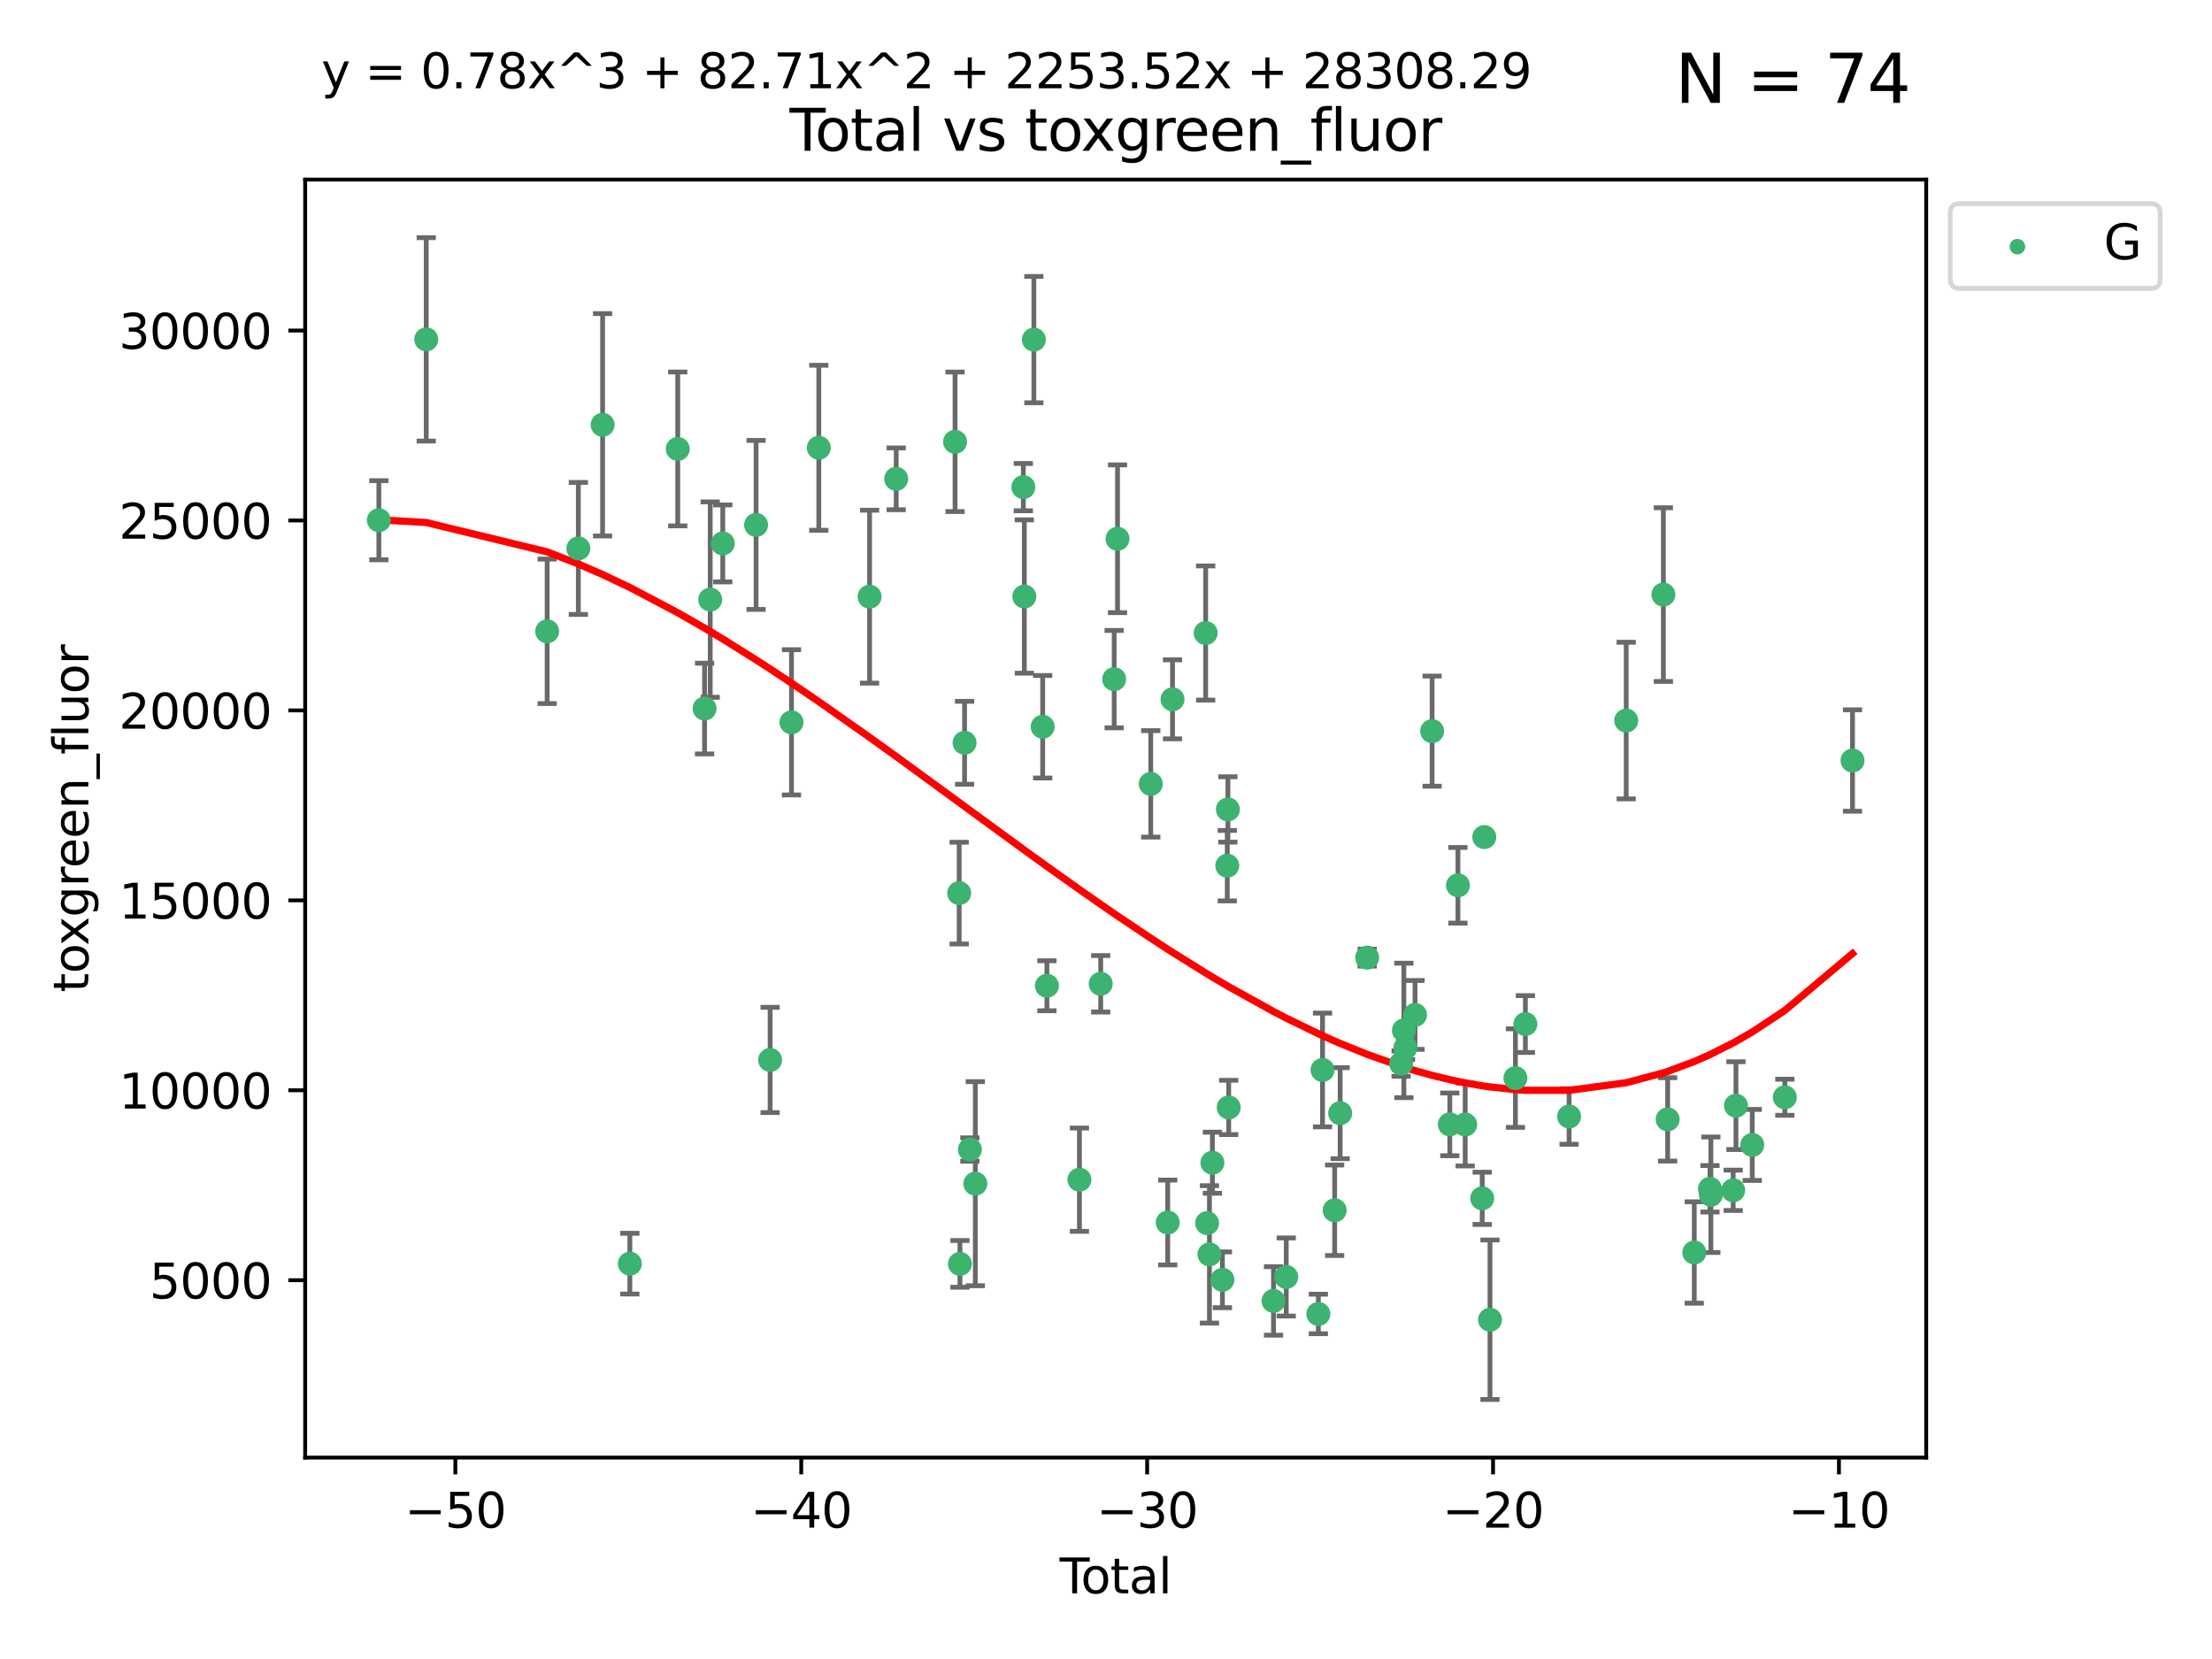 <?xml version="1.0" encoding="utf-8" standalone="no"?>
<!DOCTYPE svg PUBLIC "-//W3C//DTD SVG 1.1//EN"
  "http://www.w3.org/Graphics/SVG/1.1/DTD/svg11.dtd">
<svg xmlns:xlink="http://www.w3.org/1999/xlink" width="460.8pt" height="345.6pt" viewBox="0 0 460.8 345.6" xmlns="http://www.w3.org/2000/svg" version="1.1">
 <defs>
  <style type="text/css">*{stroke-linejoin: round; stroke-linecap: butt}</style>
 </defs>
 <g id="figure_1">
  <g id="patch_1">
   <path d="M 0 345.6 
L 460.8 345.6 
L 460.8 0 
L 0 0 
z
" style="fill: #ffffff"/>
  </g>
  <g id="axes_1">
   <g id="patch_2">
    <path d="M 63.571 303.64 
L 401.26 303.64 
L 401.26 37.411 
L 63.571 37.411 
z
" style="fill: #ffffff"/>
   </g>
   <g id="PathCollection_1">
    <defs>
     <path id="m21bf4e3fbd" d="M 0 1.118 
C 0.297 1.118 0.581 1 0.791 0.791 
C 1 0.581 1.118 0.297 1.118 0 
C 1.118 -0.297 1 -0.581 0.791 -0.791 
C 0.581 -1 0.297 -1.118 0 -1.118 
C -0.297 -1.118 -0.581 -1 -0.791 -0.791 
C -1 -0.581 -1.118 -0.297 -1.118 0 
C -1.118 0.297 -1 0.581 -0.791 0.791 
C -0.581 1 -0.297 1.118 0 1.118 
z
" style="stroke: #3cb371"/>
    </defs>
    <g clip-path="url(#p2fee239918)">
     <use xlink:href="#m21bf4e3fbd" x="78.921" y="108.37" style="fill: #3cb371; stroke: #3cb371"/>
     <use xlink:href="#m21bf4e3fbd" x="88.792" y="70.697" style="fill: #3cb371; stroke: #3cb371"/>
     <use xlink:href="#m21bf4e3fbd" x="113.98" y="131.515" style="fill: #3cb371; stroke: #3cb371"/>
     <use xlink:href="#m21bf4e3fbd" x="120.479" y="114.247" style="fill: #3cb371; stroke: #3cb371"/>
     <use xlink:href="#m21bf4e3fbd" x="125.533" y="88.495" style="fill: #3cb371; stroke: #3cb371"/>
     <use xlink:href="#m21bf4e3fbd" x="131.207" y="263.244" style="fill: #3cb371; stroke: #3cb371"/>
     <use xlink:href="#m21bf4e3fbd" x="141.185" y="93.519" style="fill: #3cb371; stroke: #3cb371"/>
     <use xlink:href="#m21bf4e3fbd" x="146.775" y="147.608" style="fill: #3cb371; stroke: #3cb371"/>
     <use xlink:href="#m21bf4e3fbd" x="147.95" y="124.902" style="fill: #3cb371; stroke: #3cb371"/>
     <use xlink:href="#m21bf4e3fbd" x="150.568" y="113.205" style="fill: #3cb371; stroke: #3cb371"/>
     <use xlink:href="#m21bf4e3fbd" x="157.504" y="109.353" style="fill: #3cb371; stroke: #3cb371"/>
     <use xlink:href="#m21bf4e3fbd" x="160.429" y="220.805" style="fill: #3cb371; stroke: #3cb371"/>
     <use xlink:href="#m21bf4e3fbd" x="164.88" y="150.469" style="fill: #3cb371; stroke: #3cb371"/>
     <use xlink:href="#m21bf4e3fbd" x="170.572" y="93.281" style="fill: #3cb371; stroke: #3cb371"/>
     <use xlink:href="#m21bf4e3fbd" x="181.15" y="124.296" style="fill: #3cb371; stroke: #3cb371"/>
     <use xlink:href="#m21bf4e3fbd" x="186.695" y="99.749" style="fill: #3cb371; stroke: #3cb371"/>
     <use xlink:href="#m21bf4e3fbd" x="198.955" y="92.039" style="fill: #3cb371; stroke: #3cb371"/>
     <use xlink:href="#m21bf4e3fbd" x="199.812" y="186.05" style="fill: #3cb371; stroke: #3cb371"/>
     <use xlink:href="#m21bf4e3fbd" x="199.972" y="263.288" style="fill: #3cb371; stroke: #3cb371"/>
     <use xlink:href="#m21bf4e3fbd" x="200.939" y="154.74" style="fill: #3cb371; stroke: #3cb371"/>
     <use xlink:href="#m21bf4e3fbd" x="202.045" y="239.466" style="fill: #3cb371; stroke: #3cb371"/>
     <use xlink:href="#m21bf4e3fbd" x="203.178" y="246.582" style="fill: #3cb371; stroke: #3cb371"/>
     <use xlink:href="#m21bf4e3fbd" x="213.179" y="101.477" style="fill: #3cb371; stroke: #3cb371"/>
     <use xlink:href="#m21bf4e3fbd" x="213.387" y="124.265" style="fill: #3cb371; stroke: #3cb371"/>
     <use xlink:href="#m21bf4e3fbd" x="215.374" y="70.746" style="fill: #3cb371; stroke: #3cb371"/>
     <use xlink:href="#m21bf4e3fbd" x="217.208" y="151.397" style="fill: #3cb371; stroke: #3cb371"/>
     <use xlink:href="#m21bf4e3fbd" x="218.09" y="205.347" style="fill: #3cb371; stroke: #3cb371"/>
     <use xlink:href="#m21bf4e3fbd" x="224.864" y="245.752" style="fill: #3cb371; stroke: #3cb371"/>
     <use xlink:href="#m21bf4e3fbd" x="229.297" y="204.942" style="fill: #3cb371; stroke: #3cb371"/>
     <use xlink:href="#m21bf4e3fbd" x="232.104" y="141.479" style="fill: #3cb371; stroke: #3cb371"/>
     <use xlink:href="#m21bf4e3fbd" x="232.802" y="112.237" style="fill: #3cb371; stroke: #3cb371"/>
     <use xlink:href="#m21bf4e3fbd" x="239.724" y="163.297" style="fill: #3cb371; stroke: #3cb371"/>
     <use xlink:href="#m21bf4e3fbd" x="243.26" y="254.672" style="fill: #3cb371; stroke: #3cb371"/>
     <use xlink:href="#m21bf4e3fbd" x="244.258" y="145.683" style="fill: #3cb371; stroke: #3cb371"/>
     <use xlink:href="#m21bf4e3fbd" x="251.167" y="131.87" style="fill: #3cb371; stroke: #3cb371"/>
     <use xlink:href="#m21bf4e3fbd" x="251.462" y="254.801" style="fill: #3cb371; stroke: #3cb371"/>
     <use xlink:href="#m21bf4e3fbd" x="251.949" y="261.306" style="fill: #3cb371; stroke: #3cb371"/>
     <use xlink:href="#m21bf4e3fbd" x="252.562" y="242.216" style="fill: #3cb371; stroke: #3cb371"/>
     <use xlink:href="#m21bf4e3fbd" x="254.649" y="266.605" style="fill: #3cb371; stroke: #3cb371"/>
     <use xlink:href="#m21bf4e3fbd" x="255.663" y="180.337" style="fill: #3cb371; stroke: #3cb371"/>
     <use xlink:href="#m21bf4e3fbd" x="255.793" y="168.62" style="fill: #3cb371; stroke: #3cb371"/>
     <use xlink:href="#m21bf4e3fbd" x="255.96" y="230.701" style="fill: #3cb371; stroke: #3cb371"/>
     <use xlink:href="#m21bf4e3fbd" x="265.295" y="271.005" style="fill: #3cb371; stroke: #3cb371"/>
     <use xlink:href="#m21bf4e3fbd" x="267.947" y="266.018" style="fill: #3cb371; stroke: #3cb371"/>
     <use xlink:href="#m21bf4e3fbd" x="274.639" y="273.724" style="fill: #3cb371; stroke: #3cb371"/>
     <use xlink:href="#m21bf4e3fbd" x="275.505" y="222.895" style="fill: #3cb371; stroke: #3cb371"/>
     <use xlink:href="#m21bf4e3fbd" x="278.033" y="252.122" style="fill: #3cb371; stroke: #3cb371"/>
     <use xlink:href="#m21bf4e3fbd" x="279.181" y="231.899" style="fill: #3cb371; stroke: #3cb371"/>
     <use xlink:href="#m21bf4e3fbd" x="284.806" y="199.49" style="fill: #3cb371; stroke: #3cb371"/>
     <use xlink:href="#m21bf4e3fbd" x="291.885" y="221.575" style="fill: #3cb371; stroke: #3cb371"/>
     <use xlink:href="#m21bf4e3fbd" x="292.457" y="214.656" style="fill: #3cb371; stroke: #3cb371"/>
     <use xlink:href="#m21bf4e3fbd" x="292.792" y="218.227" style="fill: #3cb371; stroke: #3cb371"/>
     <use xlink:href="#m21bf4e3fbd" x="294.777" y="211.426" style="fill: #3cb371; stroke: #3cb371"/>
     <use xlink:href="#m21bf4e3fbd" x="298.336" y="152.313" style="fill: #3cb371; stroke: #3cb371"/>
     <use xlink:href="#m21bf4e3fbd" x="302.021" y="234.226" style="fill: #3cb371; stroke: #3cb371"/>
     <use xlink:href="#m21bf4e3fbd" x="303.715" y="184.424" style="fill: #3cb371; stroke: #3cb371"/>
     <use xlink:href="#m21bf4e3fbd" x="305.229" y="234.26" style="fill: #3cb371; stroke: #3cb371"/>
     <use xlink:href="#m21bf4e3fbd" x="308.772" y="249.634" style="fill: #3cb371; stroke: #3cb371"/>
     <use xlink:href="#m21bf4e3fbd" x="309.203" y="174.374" style="fill: #3cb371; stroke: #3cb371"/>
     <use xlink:href="#m21bf4e3fbd" x="310.392" y="274.926" style="fill: #3cb371; stroke: #3cb371"/>
     <use xlink:href="#m21bf4e3fbd" x="315.691" y="224.588" style="fill: #3cb371; stroke: #3cb371"/>
     <use xlink:href="#m21bf4e3fbd" x="317.768" y="213.329" style="fill: #3cb371; stroke: #3cb371"/>
     <use xlink:href="#m21bf4e3fbd" x="326.871" y="232.59" style="fill: #3cb371; stroke: #3cb371"/>
     <use xlink:href="#m21bf4e3fbd" x="338.77" y="150.105" style="fill: #3cb371; stroke: #3cb371"/>
     <use xlink:href="#m21bf4e3fbd" x="346.513" y="123.865" style="fill: #3cb371; stroke: #3cb371"/>
     <use xlink:href="#m21bf4e3fbd" x="347.402" y="233.186" style="fill: #3cb371; stroke: #3cb371"/>
     <use xlink:href="#m21bf4e3fbd" x="352.949" y="260.916" style="fill: #3cb371; stroke: #3cb371"/>
     <use xlink:href="#m21bf4e3fbd" x="356.217" y="247.646" style="fill: #3cb371; stroke: #3cb371"/>
     <use xlink:href="#m21bf4e3fbd" x="356.405" y="248.886" style="fill: #3cb371; stroke: #3cb371"/>
     <use xlink:href="#m21bf4e3fbd" x="361.057" y="247.962" style="fill: #3cb371; stroke: #3cb371"/>
     <use xlink:href="#m21bf4e3fbd" x="361.633" y="230.326" style="fill: #3cb371; stroke: #3cb371"/>
     <use xlink:href="#m21bf4e3fbd" x="365.027" y="238.511" style="fill: #3cb371; stroke: #3cb371"/>
     <use xlink:href="#m21bf4e3fbd" x="371.817" y="228.579" style="fill: #3cb371; stroke: #3cb371"/>
     <use xlink:href="#m21bf4e3fbd" x="385.911" y="158.432" style="fill: #3cb371; stroke: #3cb371"/>
    </g>
   </g>
   <g id="matplotlib.axis_1">
    <g id="xtick_1">
     <g id="line2d_1">
      <defs>
       <path id="m5ab12f7944" d="M 0 0 
L 0 3.5 
" style="stroke: #000000; stroke-width: 0.8"/>
      </defs>
      <g>
       <use xlink:href="#m5ab12f7944" x="94.856" y="303.64" style="stroke: #000000; stroke-width: 0.8"/>
      </g>
     </g>
     <g id="text_1">
      <!-- −50 -->
      <g transform="translate(84.304 318.238)scale(0.1 -0.1)">
       <defs>
        <path id="DejaVuSans-2212" d="M 678 2272 
L 4684 2272 
L 4684 1741 
L 678 1741 
L 678 2272 
z
" transform="scale(0.016)"/>
        <path id="DejaVuSans-35" d="M 691 4666 
L 3169 4666 
L 3169 4134 
L 1269 4134 
L 1269 2991 
Q 1406 3038 1543 3061 
Q 1681 3084 1819 3084 
Q 2600 3084 3056 2656 
Q 3513 2228 3513 1497 
Q 3513 744 3044 326 
Q 2575 -91 1722 -91 
Q 1428 -91 1123 -41 
Q 819 9 494 109 
L 494 744 
Q 775 591 1075 516 
Q 1375 441 1709 441 
Q 2250 441 2565 725 
Q 2881 1009 2881 1497 
Q 2881 1984 2565 2268 
Q 2250 2553 1709 2553 
Q 1456 2553 1204 2497 
Q 953 2441 691 2322 
L 691 4666 
z
" transform="scale(0.016)"/>
        <path id="DejaVuSans-30" d="M 2034 4250 
Q 1547 4250 1301 3770 
Q 1056 3291 1056 2328 
Q 1056 1369 1301 889 
Q 1547 409 2034 409 
Q 2525 409 2770 889 
Q 3016 1369 3016 2328 
Q 3016 3291 2770 3770 
Q 2525 4250 2034 4250 
z
M 2034 4750 
Q 2819 4750 3233 4129 
Q 3647 3509 3647 2328 
Q 3647 1150 3233 529 
Q 2819 -91 2034 -91 
Q 1250 -91 836 529 
Q 422 1150 422 2328 
Q 422 3509 836 4129 
Q 1250 4750 2034 4750 
z
" transform="scale(0.016)"/>
       </defs>
       <use xlink:href="#DejaVuSans-2212"/>
       <use xlink:href="#DejaVuSans-35" x="83.789"/>
       <use xlink:href="#DejaVuSans-30" x="147.412"/>
      </g>
     </g>
    </g>
    <g id="xtick_2">
     <g id="line2d_2">
      <g>
       <use xlink:href="#m5ab12f7944" x="166.914" y="303.64" style="stroke: #000000; stroke-width: 0.8"/>
      </g>
     </g>
     <g id="text_2">
      <!-- −40 -->
      <g transform="translate(156.361 318.238)scale(0.1 -0.1)">
       <defs>
        <path id="DejaVuSans-34" d="M 2419 4116 
L 825 1625 
L 2419 1625 
L 2419 4116 
z
M 2253 4666 
L 3047 4666 
L 3047 1625 
L 3713 1625 
L 3713 1100 
L 3047 1100 
L 3047 0 
L 2419 0 
L 2419 1100 
L 313 1100 
L 313 1709 
L 2253 4666 
z
" transform="scale(0.016)"/>
       </defs>
       <use xlink:href="#DejaVuSans-2212"/>
       <use xlink:href="#DejaVuSans-34" x="83.789"/>
       <use xlink:href="#DejaVuSans-30" x="147.412"/>
      </g>
     </g>
    </g>
    <g id="xtick_3">
     <g id="line2d_3">
      <g>
       <use xlink:href="#m5ab12f7944" x="238.971" y="303.64" style="stroke: #000000; stroke-width: 0.8"/>
      </g>
     </g>
     <g id="text_3">
      <!-- −30 -->
      <g transform="translate(228.419 318.238)scale(0.1 -0.1)">
       <defs>
        <path id="DejaVuSans-33" d="M 2597 2516 
Q 3050 2419 3304 2112 
Q 3559 1806 3559 1356 
Q 3559 666 3084 287 
Q 2609 -91 1734 -91 
Q 1441 -91 1130 -33 
Q 819 25 488 141 
L 488 750 
Q 750 597 1062 519 
Q 1375 441 1716 441 
Q 2309 441 2620 675 
Q 2931 909 2931 1356 
Q 2931 1769 2642 2001 
Q 2353 2234 1838 2234 
L 1294 2234 
L 1294 2753 
L 1863 2753 
Q 2328 2753 2575 2939 
Q 2822 3125 2822 3475 
Q 2822 3834 2567 4026 
Q 2313 4219 1838 4219 
Q 1578 4219 1281 4162 
Q 984 4106 628 3988 
L 628 4550 
Q 988 4650 1302 4700 
Q 1616 4750 1894 4750 
Q 2613 4750 3031 4423 
Q 3450 4097 3450 3541 
Q 3450 3153 3228 2886 
Q 3006 2619 2597 2516 
z
" transform="scale(0.016)"/>
       </defs>
       <use xlink:href="#DejaVuSans-2212"/>
       <use xlink:href="#DejaVuSans-33" x="83.789"/>
       <use xlink:href="#DejaVuSans-30" x="147.412"/>
      </g>
     </g>
    </g>
    <g id="xtick_4">
     <g id="line2d_4">
      <g>
       <use xlink:href="#m5ab12f7944" x="311.029" y="303.64" style="stroke: #000000; stroke-width: 0.8"/>
      </g>
     </g>
     <g id="text_4">
      <!-- −20 -->
      <g transform="translate(300.476 318.238)scale(0.1 -0.1)">
       <defs>
        <path id="DejaVuSans-32" d="M 1228 531 
L 3431 531 
L 3431 0 
L 469 0 
L 469 531 
Q 828 903 1448 1529 
Q 2069 2156 2228 2338 
Q 2531 2678 2651 2914 
Q 2772 3150 2772 3378 
Q 2772 3750 2511 3984 
Q 2250 4219 1831 4219 
Q 1534 4219 1204 4116 
Q 875 4013 500 3803 
L 500 4441 
Q 881 4594 1212 4672 
Q 1544 4750 1819 4750 
Q 2544 4750 2975 4387 
Q 3406 4025 3406 3419 
Q 3406 3131 3298 2873 
Q 3191 2616 2906 2266 
Q 2828 2175 2409 1742 
Q 1991 1309 1228 531 
z
" transform="scale(0.016)"/>
       </defs>
       <use xlink:href="#DejaVuSans-2212"/>
       <use xlink:href="#DejaVuSans-32" x="83.789"/>
       <use xlink:href="#DejaVuSans-30" x="147.412"/>
      </g>
     </g>
    </g>
    <g id="xtick_5">
     <g id="line2d_5">
      <g>
       <use xlink:href="#m5ab12f7944" x="383.086" y="303.64" style="stroke: #000000; stroke-width: 0.8"/>
      </g>
     </g>
     <g id="text_5">
      <!-- −10 -->
      <g transform="translate(372.534 318.238)scale(0.1 -0.1)">
       <defs>
        <path id="DejaVuSans-31" d="M 794 531 
L 1825 531 
L 1825 4091 
L 703 3866 
L 703 4441 
L 1819 4666 
L 2450 4666 
L 2450 531 
L 3481 531 
L 3481 0 
L 794 0 
L 794 531 
z
" transform="scale(0.016)"/>
       </defs>
       <use xlink:href="#DejaVuSans-2212"/>
       <use xlink:href="#DejaVuSans-31" x="83.789"/>
       <use xlink:href="#DejaVuSans-30" x="147.412"/>
      </g>
     </g>
    </g>
    <g id="text_6">
     <!-- Total -->
     <g transform="translate(220.739 331.917)scale(0.1 -0.1)">
      <defs>
       <path id="DejaVuSans-54" d="M -19 4666 
L 3928 4666 
L 3928 4134 
L 2272 4134 
L 2272 0 
L 1638 0 
L 1638 4134 
L -19 4134 
L -19 4666 
z
" transform="scale(0.016)"/>
       <path id="DejaVuSans-6f" d="M 1959 3097 
Q 1497 3097 1228 2736 
Q 959 2375 959 1747 
Q 959 1119 1226 758 
Q 1494 397 1959 397 
Q 2419 397 2687 759 
Q 2956 1122 2956 1747 
Q 2956 2369 2687 2733 
Q 2419 3097 1959 3097 
z
M 1959 3584 
Q 2709 3584 3137 3096 
Q 3566 2609 3566 1747 
Q 3566 888 3137 398 
Q 2709 -91 1959 -91 
Q 1206 -91 779 398 
Q 353 888 353 1747 
Q 353 2609 779 3096 
Q 1206 3584 1959 3584 
z
" transform="scale(0.016)"/>
       <path id="DejaVuSans-74" d="M 1172 4494 
L 1172 3500 
L 2356 3500 
L 2356 3053 
L 1172 3053 
L 1172 1153 
Q 1172 725 1289 603 
Q 1406 481 1766 481 
L 2356 481 
L 2356 0 
L 1766 0 
Q 1100 0 847 248 
Q 594 497 594 1153 
L 594 3053 
L 172 3053 
L 172 3500 
L 594 3500 
L 594 4494 
L 1172 4494 
z
" transform="scale(0.016)"/>
       <path id="DejaVuSans-61" d="M 2194 1759 
Q 1497 1759 1228 1600 
Q 959 1441 959 1056 
Q 959 750 1161 570 
Q 1363 391 1709 391 
Q 2188 391 2477 730 
Q 2766 1069 2766 1631 
L 2766 1759 
L 2194 1759 
z
M 3341 1997 
L 3341 0 
L 2766 0 
L 2766 531 
Q 2569 213 2275 61 
Q 1981 -91 1556 -91 
Q 1019 -91 701 211 
Q 384 513 384 1019 
Q 384 1609 779 1909 
Q 1175 2209 1959 2209 
L 2766 2209 
L 2766 2266 
Q 2766 2663 2505 2880 
Q 2244 3097 1772 3097 
Q 1472 3097 1187 3025 
Q 903 2953 641 2809 
L 641 3341 
Q 956 3463 1253 3523 
Q 1550 3584 1831 3584 
Q 2591 3584 2966 3190 
Q 3341 2797 3341 1997 
z
" transform="scale(0.016)"/>
       <path id="DejaVuSans-6c" d="M 603 4863 
L 1178 4863 
L 1178 0 
L 603 0 
L 603 4863 
z
" transform="scale(0.016)"/>
      </defs>
      <use xlink:href="#DejaVuSans-54"/>
      <use xlink:href="#DejaVuSans-6f" x="44.084"/>
      <use xlink:href="#DejaVuSans-74" x="105.266"/>
      <use xlink:href="#DejaVuSans-61" x="144.475"/>
      <use xlink:href="#DejaVuSans-6c" x="205.754"/>
     </g>
    </g>
   </g>
   <g id="matplotlib.axis_2">
    <g id="ytick_1">
     <g id="line2d_6">
      <defs>
       <path id="mfe9470f5b0" d="M 0 0 
L -3.5 0 
" style="stroke: #000000; stroke-width: 0.8"/>
      </defs>
      <g>
       <use xlink:href="#mfe9470f5b0" x="63.571" y="266.693" style="stroke: #000000; stroke-width: 0.8"/>
      </g>
     </g>
     <g id="text_7">
      <!-- 5000 -->
      <g transform="translate(31.121 270.492)scale(0.1 -0.1)">
       <use xlink:href="#DejaVuSans-35"/>
       <use xlink:href="#DejaVuSans-30" x="63.623"/>
       <use xlink:href="#DejaVuSans-30" x="127.246"/>
       <use xlink:href="#DejaVuSans-30" x="190.869"/>
      </g>
     </g>
    </g>
    <g id="ytick_2">
     <g id="line2d_7">
      <g>
       <use xlink:href="#mfe9470f5b0" x="63.571" y="227.125" style="stroke: #000000; stroke-width: 0.8"/>
      </g>
     </g>
     <g id="text_8">
      <!-- 10000 -->
      <g transform="translate(24.759 230.924)scale(0.1 -0.1)">
       <use xlink:href="#DejaVuSans-31"/>
       <use xlink:href="#DejaVuSans-30" x="63.623"/>
       <use xlink:href="#DejaVuSans-30" x="127.246"/>
       <use xlink:href="#DejaVuSans-30" x="190.869"/>
       <use xlink:href="#DejaVuSans-30" x="254.492"/>
      </g>
     </g>
    </g>
    <g id="ytick_3">
     <g id="line2d_8">
      <g>
       <use xlink:href="#mfe9470f5b0" x="63.571" y="187.557" style="stroke: #000000; stroke-width: 0.8"/>
      </g>
     </g>
     <g id="text_9">
      <!-- 15000 -->
      <g transform="translate(24.759 191.356)scale(0.1 -0.1)">
       <use xlink:href="#DejaVuSans-31"/>
       <use xlink:href="#DejaVuSans-35" x="63.623"/>
       <use xlink:href="#DejaVuSans-30" x="127.246"/>
       <use xlink:href="#DejaVuSans-30" x="190.869"/>
       <use xlink:href="#DejaVuSans-30" x="254.492"/>
      </g>
     </g>
    </g>
    <g id="ytick_4">
     <g id="line2d_9">
      <g>
       <use xlink:href="#mfe9470f5b0" x="63.571" y="147.989" style="stroke: #000000; stroke-width: 0.8"/>
      </g>
     </g>
     <g id="text_10">
      <!-- 20000 -->
      <g transform="translate(24.759 151.788)scale(0.1 -0.1)">
       <use xlink:href="#DejaVuSans-32"/>
       <use xlink:href="#DejaVuSans-30" x="63.623"/>
       <use xlink:href="#DejaVuSans-30" x="127.246"/>
       <use xlink:href="#DejaVuSans-30" x="190.869"/>
       <use xlink:href="#DejaVuSans-30" x="254.492"/>
      </g>
     </g>
    </g>
    <g id="ytick_5">
     <g id="line2d_10">
      <g>
       <use xlink:href="#mfe9470f5b0" x="63.571" y="108.421" style="stroke: #000000; stroke-width: 0.8"/>
      </g>
     </g>
     <g id="text_11">
      <!-- 25000 -->
      <g transform="translate(24.759 112.22)scale(0.1 -0.1)">
       <use xlink:href="#DejaVuSans-32"/>
       <use xlink:href="#DejaVuSans-35" x="63.623"/>
       <use xlink:href="#DejaVuSans-30" x="127.246"/>
       <use xlink:href="#DejaVuSans-30" x="190.869"/>
       <use xlink:href="#DejaVuSans-30" x="254.492"/>
      </g>
     </g>
    </g>
    <g id="ytick_6">
     <g id="line2d_11">
      <g>
       <use xlink:href="#mfe9470f5b0" x="63.571" y="68.853" style="stroke: #000000; stroke-width: 0.8"/>
      </g>
     </g>
     <g id="text_12">
      <!-- 30000 -->
      <g transform="translate(24.759 72.652)scale(0.1 -0.1)">
       <use xlink:href="#DejaVuSans-33"/>
       <use xlink:href="#DejaVuSans-30" x="63.623"/>
       <use xlink:href="#DejaVuSans-30" x="127.246"/>
       <use xlink:href="#DejaVuSans-30" x="190.869"/>
       <use xlink:href="#DejaVuSans-30" x="254.492"/>
      </g>
     </g>
    </g>
    <g id="text_13">
     <!-- toxgreen_fluor -->
     <g transform="translate(18.401 206.72)rotate(-90)scale(0.1 -0.1)">
      <defs>
       <path id="DejaVuSans-78" d="M 3513 3500 
L 2247 1797 
L 3578 0 
L 2900 0 
L 1881 1375 
L 863 0 
L 184 0 
L 1544 1831 
L 300 3500 
L 978 3500 
L 1906 2253 
L 2834 3500 
L 3513 3500 
z
" transform="scale(0.016)"/>
       <path id="DejaVuSans-67" d="M 2906 1791 
Q 2906 2416 2648 2759 
Q 2391 3103 1925 3103 
Q 1463 3103 1205 2759 
Q 947 2416 947 1791 
Q 947 1169 1205 825 
Q 1463 481 1925 481 
Q 2391 481 2648 825 
Q 2906 1169 2906 1791 
z
M 3481 434 
Q 3481 -459 3084 -895 
Q 2688 -1331 1869 -1331 
Q 1566 -1331 1297 -1286 
Q 1028 -1241 775 -1147 
L 775 -588 
Q 1028 -725 1275 -790 
Q 1522 -856 1778 -856 
Q 2344 -856 2625 -561 
Q 2906 -266 2906 331 
L 2906 616 
Q 2728 306 2450 153 
Q 2172 0 1784 0 
Q 1141 0 747 490 
Q 353 981 353 1791 
Q 353 2603 747 3093 
Q 1141 3584 1784 3584 
Q 2172 3584 2450 3431 
Q 2728 3278 2906 2969 
L 2906 3500 
L 3481 3500 
L 3481 434 
z
" transform="scale(0.016)"/>
       <path id="DejaVuSans-72" d="M 2631 2963 
Q 2534 3019 2420 3045 
Q 2306 3072 2169 3072 
Q 1681 3072 1420 2755 
Q 1159 2438 1159 1844 
L 1159 0 
L 581 0 
L 581 3500 
L 1159 3500 
L 1159 2956 
Q 1341 3275 1631 3429 
Q 1922 3584 2338 3584 
Q 2397 3584 2469 3576 
Q 2541 3569 2628 3553 
L 2631 2963 
z
" transform="scale(0.016)"/>
       <path id="DejaVuSans-65" d="M 3597 1894 
L 3597 1613 
L 953 1613 
Q 991 1019 1311 708 
Q 1631 397 2203 397 
Q 2534 397 2845 478 
Q 3156 559 3463 722 
L 3463 178 
Q 3153 47 2828 -22 
Q 2503 -91 2169 -91 
Q 1331 -91 842 396 
Q 353 884 353 1716 
Q 353 2575 817 3079 
Q 1281 3584 2069 3584 
Q 2775 3584 3186 3129 
Q 3597 2675 3597 1894 
z
M 3022 2063 
Q 3016 2534 2758 2815 
Q 2500 3097 2075 3097 
Q 1594 3097 1305 2825 
Q 1016 2553 972 2059 
L 3022 2063 
z
" transform="scale(0.016)"/>
       <path id="DejaVuSans-6e" d="M 3513 2113 
L 3513 0 
L 2938 0 
L 2938 2094 
Q 2938 2591 2744 2837 
Q 2550 3084 2163 3084 
Q 1697 3084 1428 2787 
Q 1159 2491 1159 1978 
L 1159 0 
L 581 0 
L 581 3500 
L 1159 3500 
L 1159 2956 
Q 1366 3272 1645 3428 
Q 1925 3584 2291 3584 
Q 2894 3584 3203 3211 
Q 3513 2838 3513 2113 
z
" transform="scale(0.016)"/>
       <path id="DejaVuSans-5f" d="M 3263 -1063 
L 3263 -1509 
L -63 -1509 
L -63 -1063 
L 3263 -1063 
z
" transform="scale(0.016)"/>
       <path id="DejaVuSans-66" d="M 2375 4863 
L 2375 4384 
L 1825 4384 
Q 1516 4384 1395 4259 
Q 1275 4134 1275 3809 
L 1275 3500 
L 2222 3500 
L 2222 3053 
L 1275 3053 
L 1275 0 
L 697 0 
L 697 3053 
L 147 3053 
L 147 3500 
L 697 3500 
L 697 3744 
Q 697 4328 969 4595 
Q 1241 4863 1831 4863 
L 2375 4863 
z
" transform="scale(0.016)"/>
       <path id="DejaVuSans-75" d="M 544 1381 
L 544 3500 
L 1119 3500 
L 1119 1403 
Q 1119 906 1312 657 
Q 1506 409 1894 409 
Q 2359 409 2629 706 
Q 2900 1003 2900 1516 
L 2900 3500 
L 3475 3500 
L 3475 0 
L 2900 0 
L 2900 538 
Q 2691 219 2414 64 
Q 2138 -91 1772 -91 
Q 1169 -91 856 284 
Q 544 659 544 1381 
z
M 1991 3584 
L 1991 3584 
z
" transform="scale(0.016)"/>
      </defs>
      <use xlink:href="#DejaVuSans-74"/>
      <use xlink:href="#DejaVuSans-6f" x="39.209"/>
      <use xlink:href="#DejaVuSans-78" x="97.266"/>
      <use xlink:href="#DejaVuSans-67" x="156.445"/>
      <use xlink:href="#DejaVuSans-72" x="219.922"/>
      <use xlink:href="#DejaVuSans-65" x="258.785"/>
      <use xlink:href="#DejaVuSans-65" x="320.309"/>
      <use xlink:href="#DejaVuSans-6e" x="381.832"/>
      <use xlink:href="#DejaVuSans-5f" x="445.211"/>
      <use xlink:href="#DejaVuSans-66" x="495.211"/>
      <use xlink:href="#DejaVuSans-6c" x="530.416"/>
      <use xlink:href="#DejaVuSans-75" x="558.199"/>
      <use xlink:href="#DejaVuSans-6f" x="621.578"/>
      <use xlink:href="#DejaVuSans-72" x="682.76"/>
     </g>
    </g>
   </g>
   <g id="LineCollection_1">
    <path d="M 78.921 116.611 
L 78.921 100.128 
" clip-path="url(#p2fee239918)" style="fill: none; stroke: #696969"/>
    <path d="M 88.792 91.882 
L 88.792 49.513 
" clip-path="url(#p2fee239918)" style="fill: none; stroke: #696969"/>
    <path d="M 113.98 146.565 
L 113.98 116.466 
" clip-path="url(#p2fee239918)" style="fill: none; stroke: #696969"/>
    <path d="M 120.479 128.001 
L 120.479 100.493 
" clip-path="url(#p2fee239918)" style="fill: none; stroke: #696969"/>
    <path d="M 125.533 111.658 
L 125.533 65.332 
" clip-path="url(#p2fee239918)" style="fill: none; stroke: #696969"/>
    <path d="M 131.207 269.569 
L 131.207 256.919 
" clip-path="url(#p2fee239918)" style="fill: none; stroke: #696969"/>
    <path d="M 141.185 109.546 
L 141.185 77.492 
" clip-path="url(#p2fee239918)" style="fill: none; stroke: #696969"/>
    <path d="M 146.775 157.063 
L 146.775 138.153 
" clip-path="url(#p2fee239918)" style="fill: none; stroke: #696969"/>
    <path d="M 147.95 145.257 
L 147.95 104.548 
" clip-path="url(#p2fee239918)" style="fill: none; stroke: #696969"/>
    <path d="M 150.568 121.219 
L 150.568 105.191 
" clip-path="url(#p2fee239918)" style="fill: none; stroke: #696969"/>
    <path d="M 157.504 126.956 
L 157.504 91.751 
" clip-path="url(#p2fee239918)" style="fill: none; stroke: #696969"/>
    <path d="M 160.429 231.769 
L 160.429 209.841 
" clip-path="url(#p2fee239918)" style="fill: none; stroke: #696969"/>
    <path d="M 164.88 165.597 
L 164.88 135.341 
" clip-path="url(#p2fee239918)" style="fill: none; stroke: #696969"/>
    <path d="M 170.572 110.469 
L 170.572 76.093 
" clip-path="url(#p2fee239918)" style="fill: none; stroke: #696969"/>
    <path d="M 181.15 142.309 
L 181.15 106.282 
" clip-path="url(#p2fee239918)" style="fill: none; stroke: #696969"/>
    <path d="M 186.695 106.185 
L 186.695 93.313 
" clip-path="url(#p2fee239918)" style="fill: none; stroke: #696969"/>
    <path d="M 198.955 106.568 
L 198.955 77.509 
" clip-path="url(#p2fee239918)" style="fill: none; stroke: #696969"/>
    <path d="M 199.812 196.65 
L 199.812 175.45 
" clip-path="url(#p2fee239918)" style="fill: none; stroke: #696969"/>
    <path d="M 199.972 268.154 
L 199.972 258.423 
" clip-path="url(#p2fee239918)" style="fill: none; stroke: #696969"/>
    <path d="M 200.939 163.379 
L 200.939 146.102 
" clip-path="url(#p2fee239918)" style="fill: none; stroke: #696969"/>
    <path d="M 202.045 241.903 
L 202.045 237.028 
" clip-path="url(#p2fee239918)" style="fill: none; stroke: #696969"/>
    <path d="M 203.178 267.841 
L 203.178 225.323 
" clip-path="url(#p2fee239918)" style="fill: none; stroke: #696969"/>
    <path d="M 213.179 106.404 
L 213.179 96.549 
" clip-path="url(#p2fee239918)" style="fill: none; stroke: #696969"/>
    <path d="M 213.387 140.234 
L 213.387 108.295 
" clip-path="url(#p2fee239918)" style="fill: none; stroke: #696969"/>
    <path d="M 215.374 83.907 
L 215.374 57.586 
" clip-path="url(#p2fee239918)" style="fill: none; stroke: #696969"/>
    <path d="M 217.208 162.075 
L 217.208 140.718 
" clip-path="url(#p2fee239918)" style="fill: none; stroke: #696969"/>
    <path d="M 218.09 210.557 
L 218.09 200.138 
" clip-path="url(#p2fee239918)" style="fill: none; stroke: #696969"/>
    <path d="M 224.864 256.511 
L 224.864 234.993 
" clip-path="url(#p2fee239918)" style="fill: none; stroke: #696969"/>
    <path d="M 229.297 210.824 
L 229.297 199.059 
" clip-path="url(#p2fee239918)" style="fill: none; stroke: #696969"/>
    <path d="M 232.104 151.623 
L 232.104 131.335 
" clip-path="url(#p2fee239918)" style="fill: none; stroke: #696969"/>
    <path d="M 232.802 127.633 
L 232.802 96.841 
" clip-path="url(#p2fee239918)" style="fill: none; stroke: #696969"/>
    <path d="M 239.724 174.387 
L 239.724 152.207 
" clip-path="url(#p2fee239918)" style="fill: none; stroke: #696969"/>
    <path d="M 243.26 263.511 
L 243.26 245.832 
" clip-path="url(#p2fee239918)" style="fill: none; stroke: #696969"/>
    <path d="M 244.258 153.913 
L 244.258 137.454 
" clip-path="url(#p2fee239918)" style="fill: none; stroke: #696969"/>
    <path d="M 251.167 145.838 
L 251.167 117.901 
" clip-path="url(#p2fee239918)" style="fill: none; stroke: #696969"/>
    <path d="M 251.462 255.473 
L 251.462 254.128 
" clip-path="url(#p2fee239918)" style="fill: none; stroke: #696969"/>
    <path d="M 251.949 275.619 
L 251.949 246.993 
" clip-path="url(#p2fee239918)" style="fill: none; stroke: #696969"/>
    <path d="M 252.562 248.578 
L 252.562 235.854 
" clip-path="url(#p2fee239918)" style="fill: none; stroke: #696969"/>
    <path d="M 254.649 272.414 
L 254.649 260.795 
" clip-path="url(#p2fee239918)" style="fill: none; stroke: #696969"/>
    <path d="M 255.663 187.674 
L 255.663 172.999 
" clip-path="url(#p2fee239918)" style="fill: none; stroke: #696969"/>
    <path d="M 255.793 175.427 
L 255.793 161.813 
" clip-path="url(#p2fee239918)" style="fill: none; stroke: #696969"/>
    <path d="M 255.96 236.35 
L 255.96 225.052 
" clip-path="url(#p2fee239918)" style="fill: none; stroke: #696969"/>
    <path d="M 265.295 278.145 
L 265.295 263.865 
" clip-path="url(#p2fee239918)" style="fill: none; stroke: #696969"/>
    <path d="M 267.947 274.149 
L 267.947 257.888 
" clip-path="url(#p2fee239918)" style="fill: none; stroke: #696969"/>
    <path d="M 274.639 277.841 
L 274.639 269.608 
" clip-path="url(#p2fee239918)" style="fill: none; stroke: #696969"/>
    <path d="M 275.505 234.745 
L 275.505 211.045 
" clip-path="url(#p2fee239918)" style="fill: none; stroke: #696969"/>
    <path d="M 278.033 261.548 
L 278.033 242.697 
" clip-path="url(#p2fee239918)" style="fill: none; stroke: #696969"/>
    <path d="M 279.181 241.381 
L 279.181 222.417 
" clip-path="url(#p2fee239918)" style="fill: none; stroke: #696969"/>
    <path d="M 284.806 201.26 
L 284.806 197.721 
" clip-path="url(#p2fee239918)" style="fill: none; stroke: #696969"/>
    <path d="M 291.885 224.213 
L 291.885 218.937 
" clip-path="url(#p2fee239918)" style="fill: none; stroke: #696969"/>
    <path d="M 292.457 228.663 
L 292.457 200.649 
" clip-path="url(#p2fee239918)" style="fill: none; stroke: #696969"/>
    <path d="M 292.792 220.73 
L 292.792 215.723 
" clip-path="url(#p2fee239918)" style="fill: none; stroke: #696969"/>
    <path d="M 294.777 218.596 
L 294.777 204.256 
" clip-path="url(#p2fee239918)" style="fill: none; stroke: #696969"/>
    <path d="M 298.336 163.784 
L 298.336 140.842 
" clip-path="url(#p2fee239918)" style="fill: none; stroke: #696969"/>
    <path d="M 302.021 240.758 
L 302.021 227.693 
" clip-path="url(#p2fee239918)" style="fill: none; stroke: #696969"/>
    <path d="M 303.715 192.297 
L 303.715 176.551 
" clip-path="url(#p2fee239918)" style="fill: none; stroke: #696969"/>
    <path d="M 305.229 242.894 
L 305.229 225.626 
" clip-path="url(#p2fee239918)" style="fill: none; stroke: #696969"/>
    <path d="M 308.772 255.075 
L 308.772 244.193 
" clip-path="url(#p2fee239918)" style="fill: none; stroke: #696969"/>
    <path d="M 309.203 175.111 
L 309.203 173.636 
" clip-path="url(#p2fee239918)" style="fill: none; stroke: #696969"/>
    <path d="M 310.392 291.539 
L 310.392 258.313 
" clip-path="url(#p2fee239918)" style="fill: none; stroke: #696969"/>
    <path d="M 315.691 234.857 
L 315.691 214.32 
" clip-path="url(#p2fee239918)" style="fill: none; stroke: #696969"/>
    <path d="M 317.768 219.247 
L 317.768 207.41 
" clip-path="url(#p2fee239918)" style="fill: none; stroke: #696969"/>
    <path d="M 326.871 238.376 
L 326.871 226.803 
" clip-path="url(#p2fee239918)" style="fill: none; stroke: #696969"/>
    <path d="M 338.77 166.419 
L 338.77 133.792 
" clip-path="url(#p2fee239918)" style="fill: none; stroke: #696969"/>
    <path d="M 346.513 141.959 
L 346.513 105.771 
" clip-path="url(#p2fee239918)" style="fill: none; stroke: #696969"/>
    <path d="M 347.402 241.867 
L 347.402 224.504 
" clip-path="url(#p2fee239918)" style="fill: none; stroke: #696969"/>
    <path d="M 352.949 271.48 
L 352.949 250.353 
" clip-path="url(#p2fee239918)" style="fill: none; stroke: #696969"/>
    <path d="M 356.217 252.489 
L 356.217 242.802 
" clip-path="url(#p2fee239918)" style="fill: none; stroke: #696969"/>
    <path d="M 356.405 260.915 
L 356.405 236.858 
" clip-path="url(#p2fee239918)" style="fill: none; stroke: #696969"/>
    <path d="M 361.057 252.169 
L 361.057 243.756 
" clip-path="url(#p2fee239918)" style="fill: none; stroke: #696969"/>
    <path d="M 361.633 239.469 
L 361.633 221.182 
" clip-path="url(#p2fee239918)" style="fill: none; stroke: #696969"/>
    <path d="M 365.027 245.908 
L 365.027 231.114 
" clip-path="url(#p2fee239918)" style="fill: none; stroke: #696969"/>
    <path d="M 371.817 232.339 
L 371.817 224.819 
" clip-path="url(#p2fee239918)" style="fill: none; stroke: #696969"/>
    <path d="M 385.911 168.993 
L 385.911 147.871 
" clip-path="url(#p2fee239918)" style="fill: none; stroke: #696969"/>
   </g>
   <g id="line2d_12">
    <defs>
     <path id="ma378015b12" d="M 2 0 
L -2 -0 
" style="stroke: #696969"/>
    </defs>
    <g clip-path="url(#p2fee239918)">
     <use xlink:href="#ma378015b12" x="78.921" y="116.611" style="fill: #696969; stroke: #696969"/>
     <use xlink:href="#ma378015b12" x="88.792" y="91.882" style="fill: #696969; stroke: #696969"/>
     <use xlink:href="#ma378015b12" x="113.98" y="146.565" style="fill: #696969; stroke: #696969"/>
     <use xlink:href="#ma378015b12" x="120.479" y="128.001" style="fill: #696969; stroke: #696969"/>
     <use xlink:href="#ma378015b12" x="125.533" y="111.658" style="fill: #696969; stroke: #696969"/>
     <use xlink:href="#ma378015b12" x="131.207" y="269.569" style="fill: #696969; stroke: #696969"/>
     <use xlink:href="#ma378015b12" x="141.185" y="109.546" style="fill: #696969; stroke: #696969"/>
     <use xlink:href="#ma378015b12" x="146.775" y="157.063" style="fill: #696969; stroke: #696969"/>
     <use xlink:href="#ma378015b12" x="147.95" y="145.257" style="fill: #696969; stroke: #696969"/>
     <use xlink:href="#ma378015b12" x="150.568" y="121.219" style="fill: #696969; stroke: #696969"/>
     <use xlink:href="#ma378015b12" x="157.504" y="126.956" style="fill: #696969; stroke: #696969"/>
     <use xlink:href="#ma378015b12" x="160.429" y="231.769" style="fill: #696969; stroke: #696969"/>
     <use xlink:href="#ma378015b12" x="164.88" y="165.597" style="fill: #696969; stroke: #696969"/>
     <use xlink:href="#ma378015b12" x="170.572" y="110.469" style="fill: #696969; stroke: #696969"/>
     <use xlink:href="#ma378015b12" x="181.15" y="142.309" style="fill: #696969; stroke: #696969"/>
     <use xlink:href="#ma378015b12" x="186.695" y="106.185" style="fill: #696969; stroke: #696969"/>
     <use xlink:href="#ma378015b12" x="198.955" y="106.568" style="fill: #696969; stroke: #696969"/>
     <use xlink:href="#ma378015b12" x="199.812" y="196.65" style="fill: #696969; stroke: #696969"/>
     <use xlink:href="#ma378015b12" x="199.972" y="268.154" style="fill: #696969; stroke: #696969"/>
     <use xlink:href="#ma378015b12" x="200.939" y="163.379" style="fill: #696969; stroke: #696969"/>
     <use xlink:href="#ma378015b12" x="202.045" y="241.903" style="fill: #696969; stroke: #696969"/>
     <use xlink:href="#ma378015b12" x="203.178" y="267.841" style="fill: #696969; stroke: #696969"/>
     <use xlink:href="#ma378015b12" x="213.179" y="106.404" style="fill: #696969; stroke: #696969"/>
     <use xlink:href="#ma378015b12" x="213.387" y="140.234" style="fill: #696969; stroke: #696969"/>
     <use xlink:href="#ma378015b12" x="215.374" y="83.907" style="fill: #696969; stroke: #696969"/>
     <use xlink:href="#ma378015b12" x="217.208" y="162.075" style="fill: #696969; stroke: #696969"/>
     <use xlink:href="#ma378015b12" x="218.09" y="210.557" style="fill: #696969; stroke: #696969"/>
     <use xlink:href="#ma378015b12" x="224.864" y="256.511" style="fill: #696969; stroke: #696969"/>
     <use xlink:href="#ma378015b12" x="229.297" y="210.824" style="fill: #696969; stroke: #696969"/>
     <use xlink:href="#ma378015b12" x="232.104" y="151.623" style="fill: #696969; stroke: #696969"/>
     <use xlink:href="#ma378015b12" x="232.802" y="127.633" style="fill: #696969; stroke: #696969"/>
     <use xlink:href="#ma378015b12" x="239.724" y="174.387" style="fill: #696969; stroke: #696969"/>
     <use xlink:href="#ma378015b12" x="243.26" y="263.511" style="fill: #696969; stroke: #696969"/>
     <use xlink:href="#ma378015b12" x="244.258" y="153.913" style="fill: #696969; stroke: #696969"/>
     <use xlink:href="#ma378015b12" x="251.167" y="145.838" style="fill: #696969; stroke: #696969"/>
     <use xlink:href="#ma378015b12" x="251.462" y="255.473" style="fill: #696969; stroke: #696969"/>
     <use xlink:href="#ma378015b12" x="251.949" y="275.619" style="fill: #696969; stroke: #696969"/>
     <use xlink:href="#ma378015b12" x="252.562" y="248.578" style="fill: #696969; stroke: #696969"/>
     <use xlink:href="#ma378015b12" x="254.649" y="272.414" style="fill: #696969; stroke: #696969"/>
     <use xlink:href="#ma378015b12" x="255.663" y="187.674" style="fill: #696969; stroke: #696969"/>
     <use xlink:href="#ma378015b12" x="255.793" y="175.427" style="fill: #696969; stroke: #696969"/>
     <use xlink:href="#ma378015b12" x="255.96" y="236.35" style="fill: #696969; stroke: #696969"/>
     <use xlink:href="#ma378015b12" x="265.295" y="278.145" style="fill: #696969; stroke: #696969"/>
     <use xlink:href="#ma378015b12" x="267.947" y="274.149" style="fill: #696969; stroke: #696969"/>
     <use xlink:href="#ma378015b12" x="274.639" y="277.841" style="fill: #696969; stroke: #696969"/>
     <use xlink:href="#ma378015b12" x="275.505" y="234.745" style="fill: #696969; stroke: #696969"/>
     <use xlink:href="#ma378015b12" x="278.033" y="261.548" style="fill: #696969; stroke: #696969"/>
     <use xlink:href="#ma378015b12" x="279.181" y="241.381" style="fill: #696969; stroke: #696969"/>
     <use xlink:href="#ma378015b12" x="284.806" y="201.26" style="fill: #696969; stroke: #696969"/>
     <use xlink:href="#ma378015b12" x="291.885" y="224.213" style="fill: #696969; stroke: #696969"/>
     <use xlink:href="#ma378015b12" x="292.457" y="228.663" style="fill: #696969; stroke: #696969"/>
     <use xlink:href="#ma378015b12" x="292.792" y="220.73" style="fill: #696969; stroke: #696969"/>
     <use xlink:href="#ma378015b12" x="294.777" y="218.596" style="fill: #696969; stroke: #696969"/>
     <use xlink:href="#ma378015b12" x="298.336" y="163.784" style="fill: #696969; stroke: #696969"/>
     <use xlink:href="#ma378015b12" x="302.021" y="240.758" style="fill: #696969; stroke: #696969"/>
     <use xlink:href="#ma378015b12" x="303.715" y="192.297" style="fill: #696969; stroke: #696969"/>
     <use xlink:href="#ma378015b12" x="305.229" y="242.894" style="fill: #696969; stroke: #696969"/>
     <use xlink:href="#ma378015b12" x="308.772" y="255.075" style="fill: #696969; stroke: #696969"/>
     <use xlink:href="#ma378015b12" x="309.203" y="175.111" style="fill: #696969; stroke: #696969"/>
     <use xlink:href="#ma378015b12" x="310.392" y="291.539" style="fill: #696969; stroke: #696969"/>
     <use xlink:href="#ma378015b12" x="315.691" y="234.857" style="fill: #696969; stroke: #696969"/>
     <use xlink:href="#ma378015b12" x="317.768" y="219.247" style="fill: #696969; stroke: #696969"/>
     <use xlink:href="#ma378015b12" x="326.871" y="238.376" style="fill: #696969; stroke: #696969"/>
     <use xlink:href="#ma378015b12" x="338.77" y="166.419" style="fill: #696969; stroke: #696969"/>
     <use xlink:href="#ma378015b12" x="346.513" y="141.959" style="fill: #696969; stroke: #696969"/>
     <use xlink:href="#ma378015b12" x="347.402" y="241.867" style="fill: #696969; stroke: #696969"/>
     <use xlink:href="#ma378015b12" x="352.949" y="271.48" style="fill: #696969; stroke: #696969"/>
     <use xlink:href="#ma378015b12" x="356.217" y="252.489" style="fill: #696969; stroke: #696969"/>
     <use xlink:href="#ma378015b12" x="356.405" y="260.915" style="fill: #696969; stroke: #696969"/>
     <use xlink:href="#ma378015b12" x="361.057" y="252.169" style="fill: #696969; stroke: #696969"/>
     <use xlink:href="#ma378015b12" x="361.633" y="239.469" style="fill: #696969; stroke: #696969"/>
     <use xlink:href="#ma378015b12" x="365.027" y="245.908" style="fill: #696969; stroke: #696969"/>
     <use xlink:href="#ma378015b12" x="371.817" y="232.339" style="fill: #696969; stroke: #696969"/>
     <use xlink:href="#ma378015b12" x="385.911" y="168.993" style="fill: #696969; stroke: #696969"/>
    </g>
   </g>
   <g id="line2d_13">
    <g clip-path="url(#p2fee239918)">
     <use xlink:href="#ma378015b12" x="78.921" y="100.128" style="fill: #696969; stroke: #696969"/>
     <use xlink:href="#ma378015b12" x="88.792" y="49.513" style="fill: #696969; stroke: #696969"/>
     <use xlink:href="#ma378015b12" x="113.98" y="116.466" style="fill: #696969; stroke: #696969"/>
     <use xlink:href="#ma378015b12" x="120.479" y="100.493" style="fill: #696969; stroke: #696969"/>
     <use xlink:href="#ma378015b12" x="125.533" y="65.332" style="fill: #696969; stroke: #696969"/>
     <use xlink:href="#ma378015b12" x="131.207" y="256.919" style="fill: #696969; stroke: #696969"/>
     <use xlink:href="#ma378015b12" x="141.185" y="77.492" style="fill: #696969; stroke: #696969"/>
     <use xlink:href="#ma378015b12" x="146.775" y="138.153" style="fill: #696969; stroke: #696969"/>
     <use xlink:href="#ma378015b12" x="147.95" y="104.548" style="fill: #696969; stroke: #696969"/>
     <use xlink:href="#ma378015b12" x="150.568" y="105.191" style="fill: #696969; stroke: #696969"/>
     <use xlink:href="#ma378015b12" x="157.504" y="91.751" style="fill: #696969; stroke: #696969"/>
     <use xlink:href="#ma378015b12" x="160.429" y="209.841" style="fill: #696969; stroke: #696969"/>
     <use xlink:href="#ma378015b12" x="164.88" y="135.341" style="fill: #696969; stroke: #696969"/>
     <use xlink:href="#ma378015b12" x="170.572" y="76.093" style="fill: #696969; stroke: #696969"/>
     <use xlink:href="#ma378015b12" x="181.15" y="106.282" style="fill: #696969; stroke: #696969"/>
     <use xlink:href="#ma378015b12" x="186.695" y="93.313" style="fill: #696969; stroke: #696969"/>
     <use xlink:href="#ma378015b12" x="198.955" y="77.509" style="fill: #696969; stroke: #696969"/>
     <use xlink:href="#ma378015b12" x="199.812" y="175.45" style="fill: #696969; stroke: #696969"/>
     <use xlink:href="#ma378015b12" x="199.972" y="258.423" style="fill: #696969; stroke: #696969"/>
     <use xlink:href="#ma378015b12" x="200.939" y="146.102" style="fill: #696969; stroke: #696969"/>
     <use xlink:href="#ma378015b12" x="202.045" y="237.028" style="fill: #696969; stroke: #696969"/>
     <use xlink:href="#ma378015b12" x="203.178" y="225.323" style="fill: #696969; stroke: #696969"/>
     <use xlink:href="#ma378015b12" x="213.179" y="96.549" style="fill: #696969; stroke: #696969"/>
     <use xlink:href="#ma378015b12" x="213.387" y="108.295" style="fill: #696969; stroke: #696969"/>
     <use xlink:href="#ma378015b12" x="215.374" y="57.586" style="fill: #696969; stroke: #696969"/>
     <use xlink:href="#ma378015b12" x="217.208" y="140.718" style="fill: #696969; stroke: #696969"/>
     <use xlink:href="#ma378015b12" x="218.09" y="200.138" style="fill: #696969; stroke: #696969"/>
     <use xlink:href="#ma378015b12" x="224.864" y="234.993" style="fill: #696969; stroke: #696969"/>
     <use xlink:href="#ma378015b12" x="229.297" y="199.059" style="fill: #696969; stroke: #696969"/>
     <use xlink:href="#ma378015b12" x="232.104" y="131.335" style="fill: #696969; stroke: #696969"/>
     <use xlink:href="#ma378015b12" x="232.802" y="96.841" style="fill: #696969; stroke: #696969"/>
     <use xlink:href="#ma378015b12" x="239.724" y="152.207" style="fill: #696969; stroke: #696969"/>
     <use xlink:href="#ma378015b12" x="243.26" y="245.832" style="fill: #696969; stroke: #696969"/>
     <use xlink:href="#ma378015b12" x="244.258" y="137.454" style="fill: #696969; stroke: #696969"/>
     <use xlink:href="#ma378015b12" x="251.167" y="117.901" style="fill: #696969; stroke: #696969"/>
     <use xlink:href="#ma378015b12" x="251.462" y="254.128" style="fill: #696969; stroke: #696969"/>
     <use xlink:href="#ma378015b12" x="251.949" y="246.993" style="fill: #696969; stroke: #696969"/>
     <use xlink:href="#ma378015b12" x="252.562" y="235.854" style="fill: #696969; stroke: #696969"/>
     <use xlink:href="#ma378015b12" x="254.649" y="260.795" style="fill: #696969; stroke: #696969"/>
     <use xlink:href="#ma378015b12" x="255.663" y="172.999" style="fill: #696969; stroke: #696969"/>
     <use xlink:href="#ma378015b12" x="255.793" y="161.813" style="fill: #696969; stroke: #696969"/>
     <use xlink:href="#ma378015b12" x="255.96" y="225.052" style="fill: #696969; stroke: #696969"/>
     <use xlink:href="#ma378015b12" x="265.295" y="263.865" style="fill: #696969; stroke: #696969"/>
     <use xlink:href="#ma378015b12" x="267.947" y="257.888" style="fill: #696969; stroke: #696969"/>
     <use xlink:href="#ma378015b12" x="274.639" y="269.608" style="fill: #696969; stroke: #696969"/>
     <use xlink:href="#ma378015b12" x="275.505" y="211.045" style="fill: #696969; stroke: #696969"/>
     <use xlink:href="#ma378015b12" x="278.033" y="242.697" style="fill: #696969; stroke: #696969"/>
     <use xlink:href="#ma378015b12" x="279.181" y="222.417" style="fill: #696969; stroke: #696969"/>
     <use xlink:href="#ma378015b12" x="284.806" y="197.721" style="fill: #696969; stroke: #696969"/>
     <use xlink:href="#ma378015b12" x="291.885" y="218.937" style="fill: #696969; stroke: #696969"/>
     <use xlink:href="#ma378015b12" x="292.457" y="200.649" style="fill: #696969; stroke: #696969"/>
     <use xlink:href="#ma378015b12" x="292.792" y="215.723" style="fill: #696969; stroke: #696969"/>
     <use xlink:href="#ma378015b12" x="294.777" y="204.256" style="fill: #696969; stroke: #696969"/>
     <use xlink:href="#ma378015b12" x="298.336" y="140.842" style="fill: #696969; stroke: #696969"/>
     <use xlink:href="#ma378015b12" x="302.021" y="227.693" style="fill: #696969; stroke: #696969"/>
     <use xlink:href="#ma378015b12" x="303.715" y="176.551" style="fill: #696969; stroke: #696969"/>
     <use xlink:href="#ma378015b12" x="305.229" y="225.626" style="fill: #696969; stroke: #696969"/>
     <use xlink:href="#ma378015b12" x="308.772" y="244.193" style="fill: #696969; stroke: #696969"/>
     <use xlink:href="#ma378015b12" x="309.203" y="173.636" style="fill: #696969; stroke: #696969"/>
     <use xlink:href="#ma378015b12" x="310.392" y="258.313" style="fill: #696969; stroke: #696969"/>
     <use xlink:href="#ma378015b12" x="315.691" y="214.32" style="fill: #696969; stroke: #696969"/>
     <use xlink:href="#ma378015b12" x="317.768" y="207.41" style="fill: #696969; stroke: #696969"/>
     <use xlink:href="#ma378015b12" x="326.871" y="226.803" style="fill: #696969; stroke: #696969"/>
     <use xlink:href="#ma378015b12" x="338.77" y="133.792" style="fill: #696969; stroke: #696969"/>
     <use xlink:href="#ma378015b12" x="346.513" y="105.771" style="fill: #696969; stroke: #696969"/>
     <use xlink:href="#ma378015b12" x="347.402" y="224.504" style="fill: #696969; stroke: #696969"/>
     <use xlink:href="#ma378015b12" x="352.949" y="250.353" style="fill: #696969; stroke: #696969"/>
     <use xlink:href="#ma378015b12" x="356.217" y="242.802" style="fill: #696969; stroke: #696969"/>
     <use xlink:href="#ma378015b12" x="356.405" y="236.858" style="fill: #696969; stroke: #696969"/>
     <use xlink:href="#ma378015b12" x="361.057" y="243.756" style="fill: #696969; stroke: #696969"/>
     <use xlink:href="#ma378015b12" x="361.633" y="221.182" style="fill: #696969; stroke: #696969"/>
     <use xlink:href="#ma378015b12" x="365.027" y="231.114" style="fill: #696969; stroke: #696969"/>
     <use xlink:href="#ma378015b12" x="371.817" y="224.819" style="fill: #696969; stroke: #696969"/>
     <use xlink:href="#ma378015b12" x="385.911" y="147.871" style="fill: #696969; stroke: #696969"/>
    </g>
   </g>
   <g id="line2d_14">
    <path d="M 78.921 108.284 
L 88.792 108.85 
L 113.98 114.962 
L 120.479 117.487 
L 125.533 119.684 
L 131.207 122.376 
L 141.185 127.636 
L 146.775 130.846 
L 147.95 131.542 
L 150.568 133.12 
L 157.504 137.458 
L 160.429 139.351 
L 164.88 142.297 
L 170.572 146.165 
L 181.15 153.595 
L 186.695 157.584 
L 198.955 166.53 
L 199.812 167.158 
L 199.972 167.276 
L 200.939 167.985 
L 202.045 168.796 
L 203.178 169.627 
L 213.179 176.928 
L 213.387 177.08 
L 215.374 178.518 
L 217.208 179.84 
L 218.09 180.475 
L 224.864 185.296 
L 229.297 188.392 
L 232.104 190.326 
L 232.802 190.802 
L 239.724 195.442 
L 243.26 197.743 
L 244.258 198.383 
L 251.167 202.69 
L 251.462 202.869 
L 251.949 203.163 
L 252.562 203.532 
L 254.649 204.773 
L 255.663 205.366 
L 255.793 205.442 
L 255.96 205.54 
L 265.295 210.719 
L 267.947 212.091 
L 274.639 215.343 
L 275.505 215.741 
L 278.033 216.869 
L 279.181 217.365 
L 284.806 219.646 
L 291.885 222.139 
L 292.457 222.321 
L 292.792 222.426 
L 294.777 223.029 
L 298.336 224.017 
L 302.021 224.911 
L 303.715 225.276 
L 305.229 225.578 
L 308.772 226.191 
L 309.203 226.256 
L 310.392 226.427 
L 315.691 226.996 
L 317.768 227.133 
L 326.871 227.13 
L 338.77 225.552 
L 346.513 223.495 
L 347.402 223.205 
L 352.949 221.128 
L 356.217 219.689 
L 356.405 219.601 
L 361.057 217.253 
L 361.633 216.939 
L 365.027 214.979 
L 371.817 210.489 
L 385.911 198.64 
" clip-path="url(#p2fee239918)" style="fill: none; stroke: #ff0000; stroke-width: 1.5; stroke-linecap: square"/>
   </g>
   <g id="line2d_15">
    <defs>
     <path id="m340dcf58e6" d="M 0 2 
C 0.53 2 1.039 1.789 1.414 1.414 
C 1.789 1.039 2 0.53 2 0 
C 2 -0.53 1.789 -1.039 1.414 -1.414 
C 1.039 -1.789 0.53 -2 0 -2 
C -0.53 -2 -1.039 -1.789 -1.414 -1.414 
C -1.789 -1.039 -2 -0.53 -2 0 
C -2 0.53 -1.789 1.039 -1.414 1.414 
C -1.039 1.789 -0.53 2 0 2 
z
" style="stroke: #3cb371"/>
    </defs>
    <g clip-path="url(#p2fee239918)">
     <use xlink:href="#m340dcf58e6" x="78.921" y="108.37" style="fill: #3cb371; stroke: #3cb371"/>
     <use xlink:href="#m340dcf58e6" x="88.792" y="70.697" style="fill: #3cb371; stroke: #3cb371"/>
     <use xlink:href="#m340dcf58e6" x="113.98" y="131.515" style="fill: #3cb371; stroke: #3cb371"/>
     <use xlink:href="#m340dcf58e6" x="120.479" y="114.247" style="fill: #3cb371; stroke: #3cb371"/>
     <use xlink:href="#m340dcf58e6" x="125.533" y="88.495" style="fill: #3cb371; stroke: #3cb371"/>
     <use xlink:href="#m340dcf58e6" x="131.207" y="263.244" style="fill: #3cb371; stroke: #3cb371"/>
     <use xlink:href="#m340dcf58e6" x="141.185" y="93.519" style="fill: #3cb371; stroke: #3cb371"/>
     <use xlink:href="#m340dcf58e6" x="146.775" y="147.608" style="fill: #3cb371; stroke: #3cb371"/>
     <use xlink:href="#m340dcf58e6" x="147.95" y="124.902" style="fill: #3cb371; stroke: #3cb371"/>
     <use xlink:href="#m340dcf58e6" x="150.568" y="113.205" style="fill: #3cb371; stroke: #3cb371"/>
     <use xlink:href="#m340dcf58e6" x="157.504" y="109.353" style="fill: #3cb371; stroke: #3cb371"/>
     <use xlink:href="#m340dcf58e6" x="160.429" y="220.805" style="fill: #3cb371; stroke: #3cb371"/>
     <use xlink:href="#m340dcf58e6" x="164.88" y="150.469" style="fill: #3cb371; stroke: #3cb371"/>
     <use xlink:href="#m340dcf58e6" x="170.572" y="93.281" style="fill: #3cb371; stroke: #3cb371"/>
     <use xlink:href="#m340dcf58e6" x="181.15" y="124.296" style="fill: #3cb371; stroke: #3cb371"/>
     <use xlink:href="#m340dcf58e6" x="186.695" y="99.749" style="fill: #3cb371; stroke: #3cb371"/>
     <use xlink:href="#m340dcf58e6" x="198.955" y="92.039" style="fill: #3cb371; stroke: #3cb371"/>
     <use xlink:href="#m340dcf58e6" x="199.812" y="186.05" style="fill: #3cb371; stroke: #3cb371"/>
     <use xlink:href="#m340dcf58e6" x="199.972" y="263.288" style="fill: #3cb371; stroke: #3cb371"/>
     <use xlink:href="#m340dcf58e6" x="200.939" y="154.74" style="fill: #3cb371; stroke: #3cb371"/>
     <use xlink:href="#m340dcf58e6" x="202.045" y="239.466" style="fill: #3cb371; stroke: #3cb371"/>
     <use xlink:href="#m340dcf58e6" x="203.178" y="246.582" style="fill: #3cb371; stroke: #3cb371"/>
     <use xlink:href="#m340dcf58e6" x="213.179" y="101.477" style="fill: #3cb371; stroke: #3cb371"/>
     <use xlink:href="#m340dcf58e6" x="213.387" y="124.265" style="fill: #3cb371; stroke: #3cb371"/>
     <use xlink:href="#m340dcf58e6" x="215.374" y="70.746" style="fill: #3cb371; stroke: #3cb371"/>
     <use xlink:href="#m340dcf58e6" x="217.208" y="151.397" style="fill: #3cb371; stroke: #3cb371"/>
     <use xlink:href="#m340dcf58e6" x="218.09" y="205.347" style="fill: #3cb371; stroke: #3cb371"/>
     <use xlink:href="#m340dcf58e6" x="224.864" y="245.752" style="fill: #3cb371; stroke: #3cb371"/>
     <use xlink:href="#m340dcf58e6" x="229.297" y="204.942" style="fill: #3cb371; stroke: #3cb371"/>
     <use xlink:href="#m340dcf58e6" x="232.104" y="141.479" style="fill: #3cb371; stroke: #3cb371"/>
     <use xlink:href="#m340dcf58e6" x="232.802" y="112.237" style="fill: #3cb371; stroke: #3cb371"/>
     <use xlink:href="#m340dcf58e6" x="239.724" y="163.297" style="fill: #3cb371; stroke: #3cb371"/>
     <use xlink:href="#m340dcf58e6" x="243.26" y="254.672" style="fill: #3cb371; stroke: #3cb371"/>
     <use xlink:href="#m340dcf58e6" x="244.258" y="145.683" style="fill: #3cb371; stroke: #3cb371"/>
     <use xlink:href="#m340dcf58e6" x="251.167" y="131.87" style="fill: #3cb371; stroke: #3cb371"/>
     <use xlink:href="#m340dcf58e6" x="251.462" y="254.801" style="fill: #3cb371; stroke: #3cb371"/>
     <use xlink:href="#m340dcf58e6" x="251.949" y="261.306" style="fill: #3cb371; stroke: #3cb371"/>
     <use xlink:href="#m340dcf58e6" x="252.562" y="242.216" style="fill: #3cb371; stroke: #3cb371"/>
     <use xlink:href="#m340dcf58e6" x="254.649" y="266.605" style="fill: #3cb371; stroke: #3cb371"/>
     <use xlink:href="#m340dcf58e6" x="255.663" y="180.337" style="fill: #3cb371; stroke: #3cb371"/>
     <use xlink:href="#m340dcf58e6" x="255.793" y="168.62" style="fill: #3cb371; stroke: #3cb371"/>
     <use xlink:href="#m340dcf58e6" x="255.96" y="230.701" style="fill: #3cb371; stroke: #3cb371"/>
     <use xlink:href="#m340dcf58e6" x="265.295" y="271.005" style="fill: #3cb371; stroke: #3cb371"/>
     <use xlink:href="#m340dcf58e6" x="267.947" y="266.018" style="fill: #3cb371; stroke: #3cb371"/>
     <use xlink:href="#m340dcf58e6" x="274.639" y="273.724" style="fill: #3cb371; stroke: #3cb371"/>
     <use xlink:href="#m340dcf58e6" x="275.505" y="222.895" style="fill: #3cb371; stroke: #3cb371"/>
     <use xlink:href="#m340dcf58e6" x="278.033" y="252.122" style="fill: #3cb371; stroke: #3cb371"/>
     <use xlink:href="#m340dcf58e6" x="279.181" y="231.899" style="fill: #3cb371; stroke: #3cb371"/>
     <use xlink:href="#m340dcf58e6" x="284.806" y="199.49" style="fill: #3cb371; stroke: #3cb371"/>
     <use xlink:href="#m340dcf58e6" x="291.885" y="221.575" style="fill: #3cb371; stroke: #3cb371"/>
     <use xlink:href="#m340dcf58e6" x="292.457" y="214.656" style="fill: #3cb371; stroke: #3cb371"/>
     <use xlink:href="#m340dcf58e6" x="292.792" y="218.227" style="fill: #3cb371; stroke: #3cb371"/>
     <use xlink:href="#m340dcf58e6" x="294.777" y="211.426" style="fill: #3cb371; stroke: #3cb371"/>
     <use xlink:href="#m340dcf58e6" x="298.336" y="152.313" style="fill: #3cb371; stroke: #3cb371"/>
     <use xlink:href="#m340dcf58e6" x="302.021" y="234.226" style="fill: #3cb371; stroke: #3cb371"/>
     <use xlink:href="#m340dcf58e6" x="303.715" y="184.424" style="fill: #3cb371; stroke: #3cb371"/>
     <use xlink:href="#m340dcf58e6" x="305.229" y="234.26" style="fill: #3cb371; stroke: #3cb371"/>
     <use xlink:href="#m340dcf58e6" x="308.772" y="249.634" style="fill: #3cb371; stroke: #3cb371"/>
     <use xlink:href="#m340dcf58e6" x="309.203" y="174.374" style="fill: #3cb371; stroke: #3cb371"/>
     <use xlink:href="#m340dcf58e6" x="310.392" y="274.926" style="fill: #3cb371; stroke: #3cb371"/>
     <use xlink:href="#m340dcf58e6" x="315.691" y="224.588" style="fill: #3cb371; stroke: #3cb371"/>
     <use xlink:href="#m340dcf58e6" x="317.768" y="213.329" style="fill: #3cb371; stroke: #3cb371"/>
     <use xlink:href="#m340dcf58e6" x="326.871" y="232.59" style="fill: #3cb371; stroke: #3cb371"/>
     <use xlink:href="#m340dcf58e6" x="338.77" y="150.105" style="fill: #3cb371; stroke: #3cb371"/>
     <use xlink:href="#m340dcf58e6" x="346.513" y="123.865" style="fill: #3cb371; stroke: #3cb371"/>
     <use xlink:href="#m340dcf58e6" x="347.402" y="233.186" style="fill: #3cb371; stroke: #3cb371"/>
     <use xlink:href="#m340dcf58e6" x="352.949" y="260.916" style="fill: #3cb371; stroke: #3cb371"/>
     <use xlink:href="#m340dcf58e6" x="356.217" y="247.646" style="fill: #3cb371; stroke: #3cb371"/>
     <use xlink:href="#m340dcf58e6" x="356.405" y="248.886" style="fill: #3cb371; stroke: #3cb371"/>
     <use xlink:href="#m340dcf58e6" x="361.057" y="247.962" style="fill: #3cb371; stroke: #3cb371"/>
     <use xlink:href="#m340dcf58e6" x="361.633" y="230.326" style="fill: #3cb371; stroke: #3cb371"/>
     <use xlink:href="#m340dcf58e6" x="365.027" y="238.511" style="fill: #3cb371; stroke: #3cb371"/>
     <use xlink:href="#m340dcf58e6" x="371.817" y="228.579" style="fill: #3cb371; stroke: #3cb371"/>
     <use xlink:href="#m340dcf58e6" x="385.911" y="158.432" style="fill: #3cb371; stroke: #3cb371"/>
    </g>
   </g>
   <g id="patch_3">
    <path d="M 63.571 303.64 
L 63.571 37.411 
" style="fill: none; stroke: #000000; stroke-width: 0.8; stroke-linejoin: miter; stroke-linecap: square"/>
   </g>
   <g id="patch_4">
    <path d="M 401.26 303.64 
L 401.26 37.411 
" style="fill: none; stroke: #000000; stroke-width: 0.8; stroke-linejoin: miter; stroke-linecap: square"/>
   </g>
   <g id="patch_5">
    <path d="M 63.571 303.64 
L 401.26 303.64 
" style="fill: none; stroke: #000000; stroke-width: 0.8; stroke-linejoin: miter; stroke-linecap: square"/>
   </g>
   <g id="patch_6">
    <path d="M 63.571 37.411 
L 401.26 37.411 
" style="fill: none; stroke: #000000; stroke-width: 0.8; stroke-linejoin: miter; stroke-linecap: square"/>
   </g>
   <g id="text_14">
    <!-- N = 74 -->
    <g transform="translate(348.964 21.426)scale(0.14 -0.14)">
     <defs>
      <path id="DejaVuSans-4e" d="M 628 4666 
L 1478 4666 
L 3547 763 
L 3547 4666 
L 4159 4666 
L 4159 0 
L 3309 0 
L 1241 3903 
L 1241 0 
L 628 0 
L 628 4666 
z
" transform="scale(0.016)"/>
      <path id="DejaVuSans-20" transform="scale(0.016)"/>
      <path id="DejaVuSans-3d" d="M 678 2906 
L 4684 2906 
L 4684 2381 
L 678 2381 
L 678 2906 
z
M 678 1631 
L 4684 1631 
L 4684 1100 
L 678 1100 
L 678 1631 
z
" transform="scale(0.016)"/>
      <path id="DejaVuSans-37" d="M 525 4666 
L 3525 4666 
L 3525 4397 
L 1831 0 
L 1172 0 
L 2766 4134 
L 525 4134 
L 525 4666 
z
" transform="scale(0.016)"/>
     </defs>
     <use xlink:href="#DejaVuSans-4e"/>
     <use xlink:href="#DejaVuSans-20" x="74.805"/>
     <use xlink:href="#DejaVuSans-3d" x="106.592"/>
     <use xlink:href="#DejaVuSans-20" x="190.381"/>
     <use xlink:href="#DejaVuSans-37" x="222.168"/>
     <use xlink:href="#DejaVuSans-34" x="285.791"/>
    </g>
   </g>
   <g id="text_15">
    <!-- y = 0.78x^3 + 82.71x^2 + 2253.52x + 28308.29 -->
    <g transform="translate(66.948 18.387)scale(0.1 -0.1)">
     <defs>
      <path id="DejaVuSans-79" d="M 2059 -325 
Q 1816 -950 1584 -1140 
Q 1353 -1331 966 -1331 
L 506 -1331 
L 506 -850 
L 844 -850 
Q 1081 -850 1212 -737 
Q 1344 -625 1503 -206 
L 1606 56 
L 191 3500 
L 800 3500 
L 1894 763 
L 2988 3500 
L 3597 3500 
L 2059 -325 
z
" transform="scale(0.016)"/>
      <path id="DejaVuSans-2e" d="M 684 794 
L 1344 794 
L 1344 0 
L 684 0 
L 684 794 
z
" transform="scale(0.016)"/>
      <path id="DejaVuSans-38" d="M 2034 2216 
Q 1584 2216 1326 1975 
Q 1069 1734 1069 1313 
Q 1069 891 1326 650 
Q 1584 409 2034 409 
Q 2484 409 2743 651 
Q 3003 894 3003 1313 
Q 3003 1734 2745 1975 
Q 2488 2216 2034 2216 
z
M 1403 2484 
Q 997 2584 770 2862 
Q 544 3141 544 3541 
Q 544 4100 942 4425 
Q 1341 4750 2034 4750 
Q 2731 4750 3128 4425 
Q 3525 4100 3525 3541 
Q 3525 3141 3298 2862 
Q 3072 2584 2669 2484 
Q 3125 2378 3379 2068 
Q 3634 1759 3634 1313 
Q 3634 634 3220 271 
Q 2806 -91 2034 -91 
Q 1263 -91 848 271 
Q 434 634 434 1313 
Q 434 1759 690 2068 
Q 947 2378 1403 2484 
z
M 1172 3481 
Q 1172 3119 1398 2916 
Q 1625 2713 2034 2713 
Q 2441 2713 2670 2916 
Q 2900 3119 2900 3481 
Q 2900 3844 2670 4047 
Q 2441 4250 2034 4250 
Q 1625 4250 1398 4047 
Q 1172 3844 1172 3481 
z
" transform="scale(0.016)"/>
      <path id="DejaVuSans-5e" d="M 2988 4666 
L 4684 2925 
L 4056 2925 
L 2681 4159 
L 1306 2925 
L 678 2925 
L 2375 4666 
L 2988 4666 
z
" transform="scale(0.016)"/>
      <path id="DejaVuSans-2b" d="M 2944 4013 
L 2944 2272 
L 4684 2272 
L 4684 1741 
L 2944 1741 
L 2944 0 
L 2419 0 
L 2419 1741 
L 678 1741 
L 678 2272 
L 2419 2272 
L 2419 4013 
L 2944 4013 
z
" transform="scale(0.016)"/>
      <path id="DejaVuSans-39" d="M 703 97 
L 703 672 
Q 941 559 1184 500 
Q 1428 441 1663 441 
Q 2288 441 2617 861 
Q 2947 1281 2994 2138 
Q 2813 1869 2534 1725 
Q 2256 1581 1919 1581 
Q 1219 1581 811 2004 
Q 403 2428 403 3163 
Q 403 3881 828 4315 
Q 1253 4750 1959 4750 
Q 2769 4750 3195 4129 
Q 3622 3509 3622 2328 
Q 3622 1225 3098 567 
Q 2575 -91 1691 -91 
Q 1453 -91 1209 -44 
Q 966 3 703 97 
z
M 1959 2075 
Q 2384 2075 2632 2365 
Q 2881 2656 2881 3163 
Q 2881 3666 2632 3958 
Q 2384 4250 1959 4250 
Q 1534 4250 1286 3958 
Q 1038 3666 1038 3163 
Q 1038 2656 1286 2365 
Q 1534 2075 1959 2075 
z
" transform="scale(0.016)"/>
     </defs>
     <use xlink:href="#DejaVuSans-79"/>
     <use xlink:href="#DejaVuSans-20" x="59.18"/>
     <use xlink:href="#DejaVuSans-3d" x="90.967"/>
     <use xlink:href="#DejaVuSans-20" x="174.756"/>
     <use xlink:href="#DejaVuSans-30" x="206.543"/>
     <use xlink:href="#DejaVuSans-2e" x="270.166"/>
     <use xlink:href="#DejaVuSans-37" x="301.953"/>
     <use xlink:href="#DejaVuSans-38" x="365.576"/>
     <use xlink:href="#DejaVuSans-78" x="429.199"/>
     <use xlink:href="#DejaVuSans-5e" x="488.379"/>
     <use xlink:href="#DejaVuSans-33" x="572.168"/>
     <use xlink:href="#DejaVuSans-20" x="635.791"/>
     <use xlink:href="#DejaVuSans-2b" x="667.578"/>
     <use xlink:href="#DejaVuSans-20" x="751.367"/>
     <use xlink:href="#DejaVuSans-38" x="783.154"/>
     <use xlink:href="#DejaVuSans-32" x="846.777"/>
     <use xlink:href="#DejaVuSans-2e" x="910.4"/>
     <use xlink:href="#DejaVuSans-37" x="942.188"/>
     <use xlink:href="#DejaVuSans-31" x="1005.811"/>
     <use xlink:href="#DejaVuSans-78" x="1069.434"/>
     <use xlink:href="#DejaVuSans-5e" x="1128.613"/>
     <use xlink:href="#DejaVuSans-32" x="1212.402"/>
     <use xlink:href="#DejaVuSans-20" x="1276.025"/>
     <use xlink:href="#DejaVuSans-2b" x="1307.812"/>
     <use xlink:href="#DejaVuSans-20" x="1391.602"/>
     <use xlink:href="#DejaVuSans-32" x="1423.389"/>
     <use xlink:href="#DejaVuSans-32" x="1487.012"/>
     <use xlink:href="#DejaVuSans-35" x="1550.635"/>
     <use xlink:href="#DejaVuSans-33" x="1614.258"/>
     <use xlink:href="#DejaVuSans-2e" x="1677.881"/>
     <use xlink:href="#DejaVuSans-35" x="1709.668"/>
     <use xlink:href="#DejaVuSans-32" x="1773.291"/>
     <use xlink:href="#DejaVuSans-78" x="1836.914"/>
     <use xlink:href="#DejaVuSans-20" x="1896.094"/>
     <use xlink:href="#DejaVuSans-2b" x="1927.881"/>
     <use xlink:href="#DejaVuSans-20" x="2011.67"/>
     <use xlink:href="#DejaVuSans-32" x="2043.457"/>
     <use xlink:href="#DejaVuSans-38" x="2107.08"/>
     <use xlink:href="#DejaVuSans-33" x="2170.703"/>
     <use xlink:href="#DejaVuSans-30" x="2234.326"/>
     <use xlink:href="#DejaVuSans-38" x="2297.949"/>
     <use xlink:href="#DejaVuSans-2e" x="2361.572"/>
     <use xlink:href="#DejaVuSans-32" x="2393.359"/>
     <use xlink:href="#DejaVuSans-39" x="2456.982"/>
    </g>
   </g>
   <g id="text_16">
    <!-- Total vs toxgreen_fluor -->
    <g transform="translate(164.48 31.411)scale(0.12 -0.12)">
     <defs>
      <path id="DejaVuSans-76" d="M 191 3500 
L 800 3500 
L 1894 563 
L 2988 3500 
L 3597 3500 
L 2284 0 
L 1503 0 
L 191 3500 
z
" transform="scale(0.016)"/>
      <path id="DejaVuSans-73" d="M 2834 3397 
L 2834 2853 
Q 2591 2978 2328 3040 
Q 2066 3103 1784 3103 
Q 1356 3103 1142 2972 
Q 928 2841 928 2578 
Q 928 2378 1081 2264 
Q 1234 2150 1697 2047 
L 1894 2003 
Q 2506 1872 2764 1633 
Q 3022 1394 3022 966 
Q 3022 478 2636 193 
Q 2250 -91 1575 -91 
Q 1294 -91 989 -36 
Q 684 19 347 128 
L 347 722 
Q 666 556 975 473 
Q 1284 391 1588 391 
Q 1994 391 2212 530 
Q 2431 669 2431 922 
Q 2431 1156 2273 1281 
Q 2116 1406 1581 1522 
L 1381 1569 
Q 847 1681 609 1914 
Q 372 2147 372 2553 
Q 372 3047 722 3315 
Q 1072 3584 1716 3584 
Q 2034 3584 2315 3537 
Q 2597 3491 2834 3397 
z
" transform="scale(0.016)"/>
     </defs>
     <use xlink:href="#DejaVuSans-54"/>
     <use xlink:href="#DejaVuSans-6f" x="44.084"/>
     <use xlink:href="#DejaVuSans-74" x="105.266"/>
     <use xlink:href="#DejaVuSans-61" x="144.475"/>
     <use xlink:href="#DejaVuSans-6c" x="205.754"/>
     <use xlink:href="#DejaVuSans-20" x="233.537"/>
     <use xlink:href="#DejaVuSans-76" x="265.324"/>
     <use xlink:href="#DejaVuSans-73" x="324.504"/>
     <use xlink:href="#DejaVuSans-20" x="376.604"/>
     <use xlink:href="#DejaVuSans-74" x="408.391"/>
     <use xlink:href="#DejaVuSans-6f" x="447.6"/>
     <use xlink:href="#DejaVuSans-78" x="505.656"/>
     <use xlink:href="#DejaVuSans-67" x="564.836"/>
     <use xlink:href="#DejaVuSans-72" x="628.312"/>
     <use xlink:href="#DejaVuSans-65" x="667.176"/>
     <use xlink:href="#DejaVuSans-65" x="728.699"/>
     <use xlink:href="#DejaVuSans-6e" x="790.223"/>
     <use xlink:href="#DejaVuSans-5f" x="853.602"/>
     <use xlink:href="#DejaVuSans-66" x="903.602"/>
     <use xlink:href="#DejaVuSans-6c" x="938.807"/>
     <use xlink:href="#DejaVuSans-75" x="966.59"/>
     <use xlink:href="#DejaVuSans-6f" x="1029.969"/>
     <use xlink:href="#DejaVuSans-72" x="1091.15"/>
    </g>
   </g>
   <g id="legend_1">
    <g id="patch_7">
     <path d="M 408.26 60.089 
L 448.008 60.089 
Q 450.008 60.089 450.008 58.089 
L 450.008 44.411 
Q 450.008 42.411 448.008 42.411 
L 408.26 42.411 
Q 406.26 42.411 406.26 44.411 
L 406.26 58.089 
Q 406.26 60.089 408.26 60.089 
z
" style="fill: #ffffff; opacity: 0.8; stroke: #cccccc; stroke-linejoin: miter"/>
    </g>
    <g id="PathCollection_2">
     <g>
      <use xlink:href="#m21bf4e3fbd" x="420.26" y="51.385" style="fill: #3cb371; stroke: #3cb371"/>
     </g>
    </g>
    <g id="text_17">
     <!-- G -->
     <g transform="translate(438.26 54.01)scale(0.1 -0.1)">
      <defs>
       <path id="DejaVuSans-47" d="M 3809 666 
L 3809 1919 
L 2778 1919 
L 2778 2438 
L 4434 2438 
L 4434 434 
Q 4069 175 3628 42 
Q 3188 -91 2688 -91 
Q 1594 -91 976 548 
Q 359 1188 359 2328 
Q 359 3472 976 4111 
Q 1594 4750 2688 4750 
Q 3144 4750 3555 4637 
Q 3966 4525 4313 4306 
L 4313 3634 
Q 3963 3931 3569 4081 
Q 3175 4231 2741 4231 
Q 1884 4231 1454 3753 
Q 1025 3275 1025 2328 
Q 1025 1384 1454 906 
Q 1884 428 2741 428 
Q 3075 428 3337 486 
Q 3600 544 3809 666 
z
" transform="scale(0.016)"/>
      </defs>
      <use xlink:href="#DejaVuSans-47"/>
     </g>
    </g>
   </g>
  </g>
 </g>
 <defs>
  <clipPath id="p2fee239918">
   <rect x="63.571" y="37.411" width="337.689" height="266.229"/>
  </clipPath>
 </defs>
</svg>
